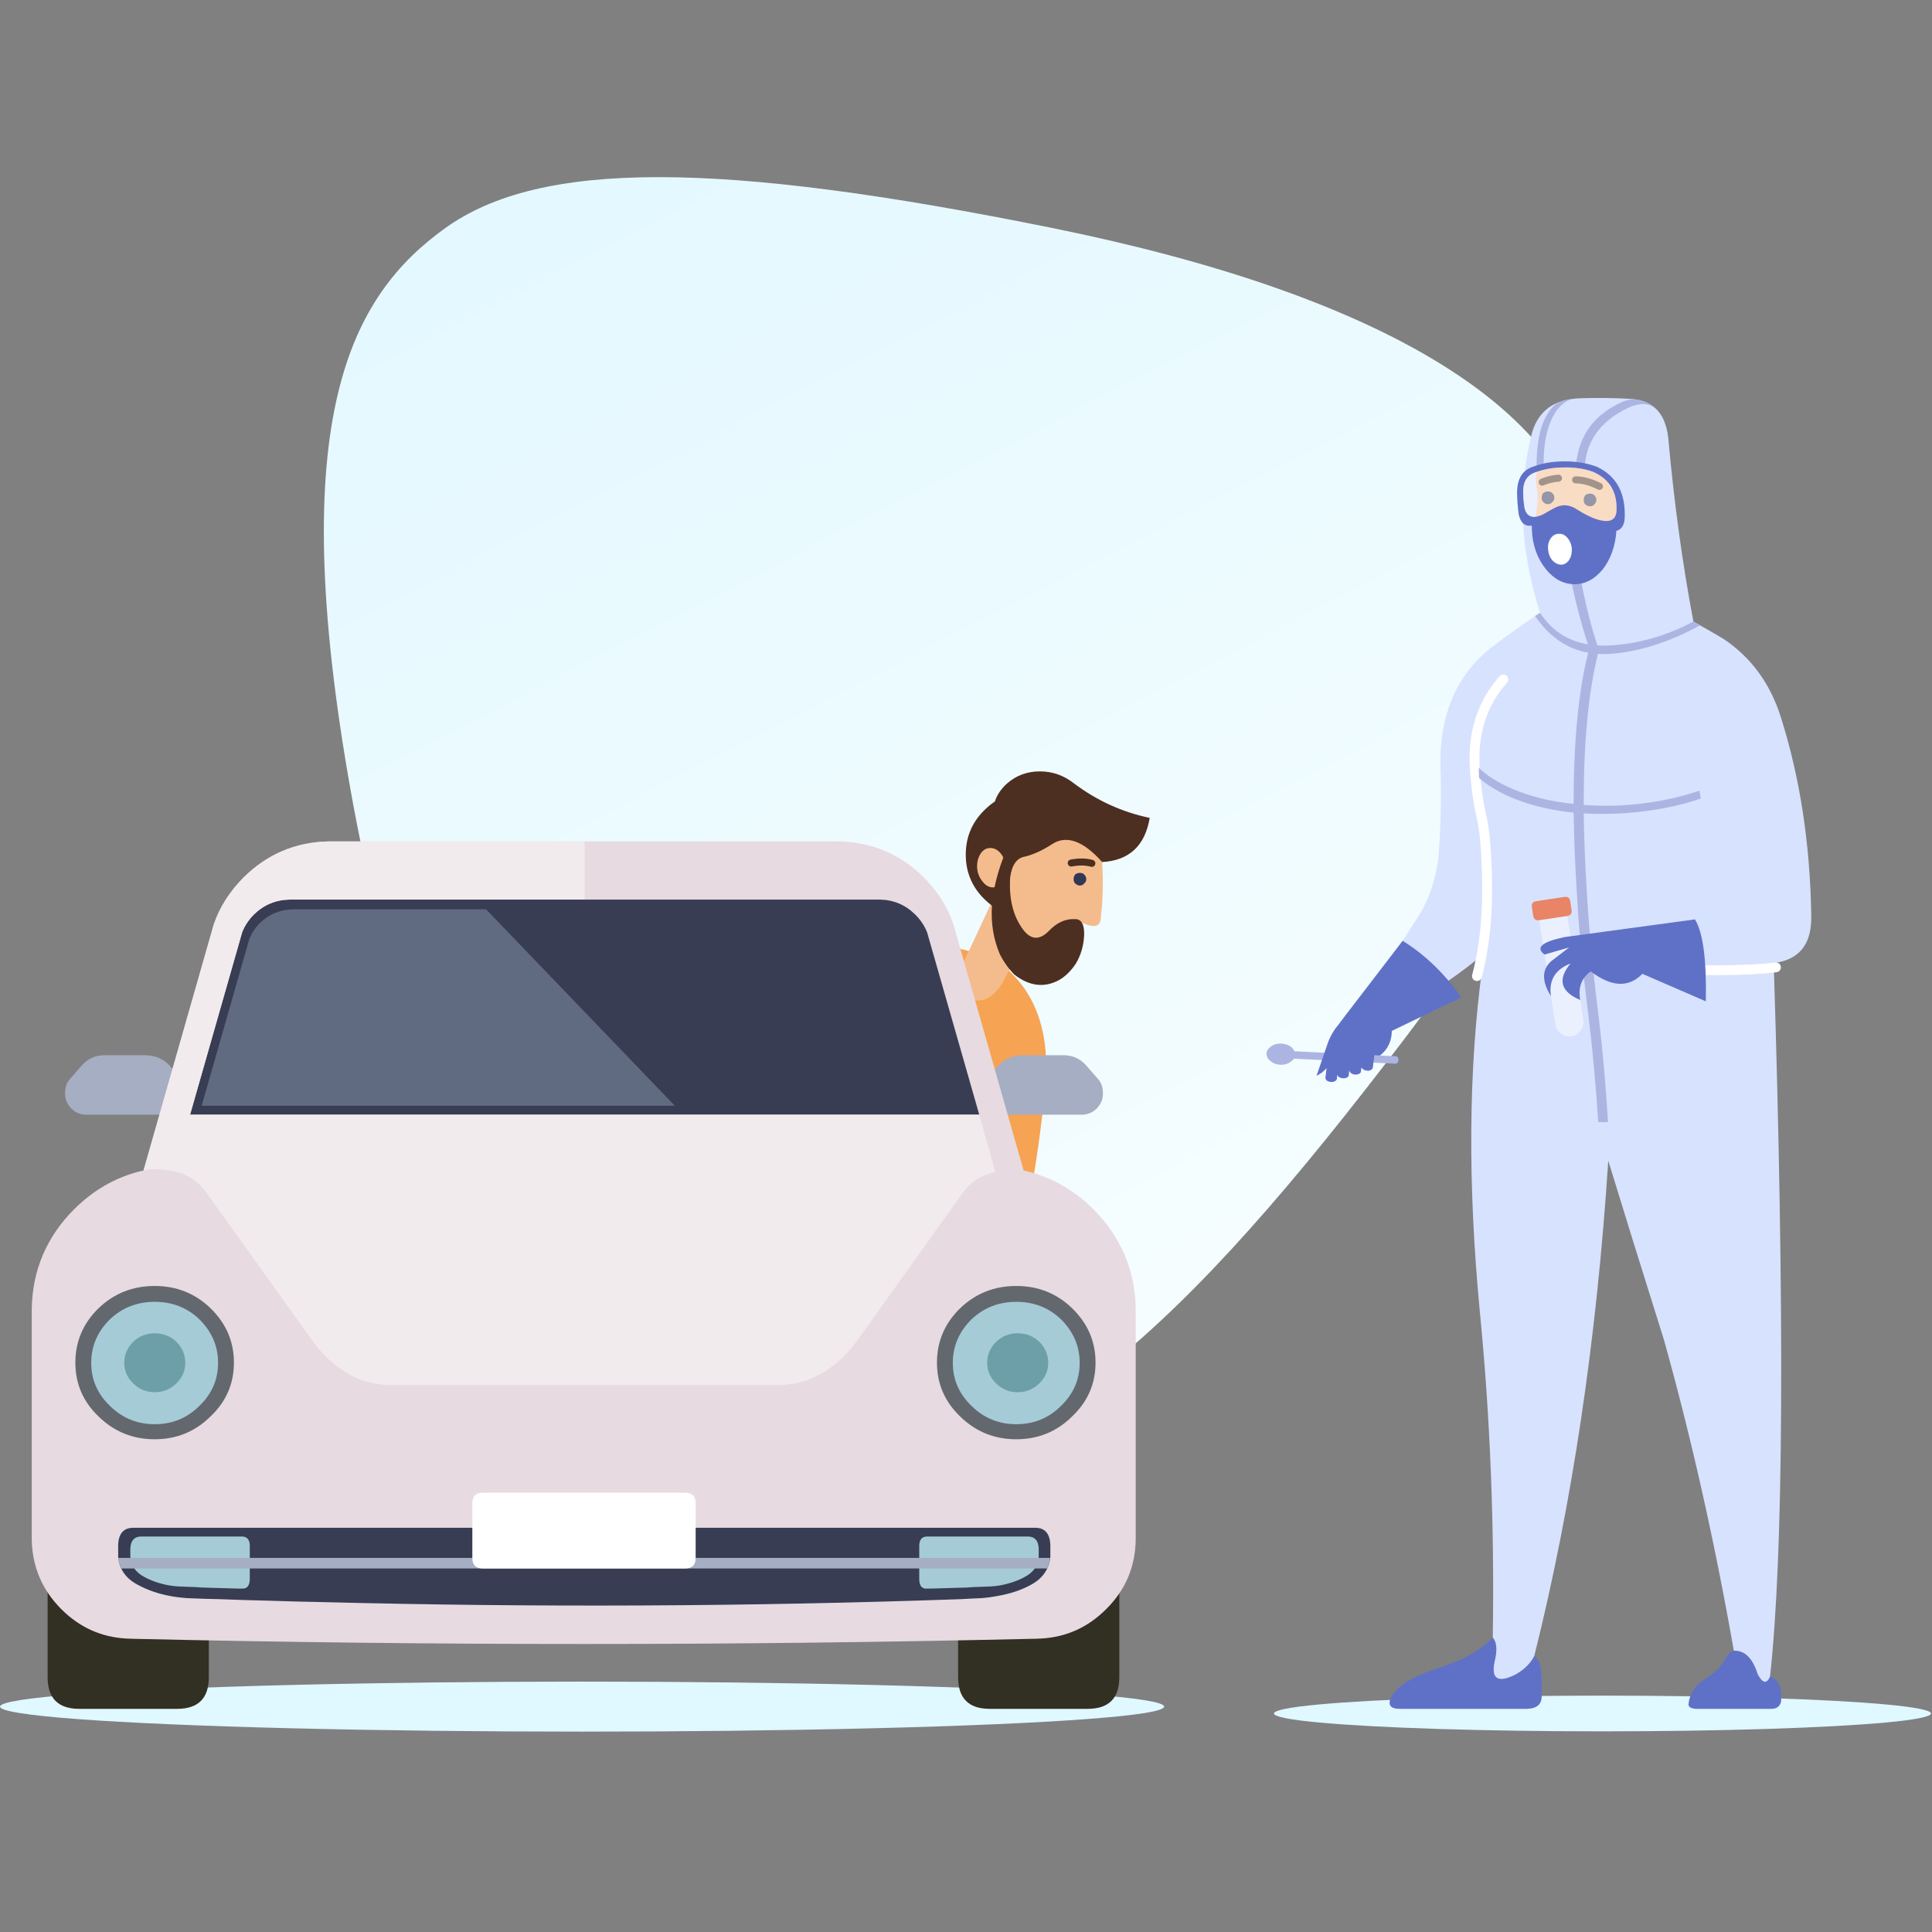 <?xml version="1.0" encoding="UTF-8" standalone="no"?>
<!DOCTYPE svg PUBLIC "-//W3C//DTD SVG 1.1//EN" "http://www.w3.org/Graphics/SVG/1.1/DTD/svg11.dtd">
<svg width="100%" height="100%" viewBox="0 0 90 90" version="1.1" xmlns="http://www.w3.org/2000/svg" xmlns:xlink="http://www.w3.org/1999/xlink" xml:space="preserve" xmlns:serif="http://www.serif.com/" style="fill-rule:evenodd;clip-rule:evenodd;stroke-linecap:round;stroke-linejoin:round;">
    <rect x="0" y="0" width="90" height="90" fill="#808080" stroke="none"/>
    <g id="ig" transform="matrix(1.222,0,0,1.222,27.664,3.454)">
        <g id="Path-2" transform="matrix(0.268,0,0,0.268,-22.889,3.926)">
            <path d="M64.294,7.231C77.747,-2.41 103.011,-2.41 150.586,7.231C198.161,16.873 219.856,32.314 225.493,47.755C231.13,63.196 230.987,82.822 200.483,122.874C169.979,162.925 146.58,186 115.447,186C84.315,186 60.342,140.61 50.842,87.401C41.342,34.192 50.842,16.873 64.294,7.231Z" style="fill:url(#_Linear1);"/>
        </g>
        <g id="ig_test" transform="matrix(0.268,0,0,0.268,-22.889,11.97)">
            <g id="driver" transform="matrix(1,0,0,1,121.993,54.4)">
                <g id="Path" transform="matrix(1,0,0,1,0,24.06)">
                    <path d="M22.481,4.436L16.767,1.617C13.133,0.538 7.782,0.225 0.714,0.677L0.714,36.73L25.038,38.872C26.211,32.789 27.075,26.762 27.632,20.79C28.26,13.687 26.543,8.236 22.481,4.436Z" style="fill:rgb(246,163,83);fill-rule:nonzero;"/>
                </g>
                <g id="Path1" serif:id="Path" transform="matrix(1,0,0,1,14.286,6.767)">
                    <path d="M17.105,17.293C17.603,16.491 18.067,15.676 18.496,14.85C18.905,15.041 19.344,15.192 19.812,15.301C20.618,15.453 21.081,15.19 21.203,14.511C21.237,14.399 21.25,14.274 21.241,14.135C21.547,11.519 21.609,8.925 21.429,6.353C21.58,5.622 21.705,4.883 21.805,4.135L20.639,0.15L6.015,0.902L6.015,11.278C4.028,15.607 2.186,19.517 0.489,23.008L1.917,25.526C4.145,26.533 5.987,25.719 7.444,23.083C8.03,21.984 8.607,20.881 9.173,19.775L12.669,21.316L17.105,17.293Z" style="fill:rgb(244,188,141);fill-rule:nonzero;"/>
                </g>
                <g id="Path2" serif:id="Path" transform="matrix(1,0,0,1,15.79,0)">
                    <path d="M19.925,13.008C23.764,12.795 26.02,10.702 26.692,6.729C22.744,5.898 19.147,4.256 15.902,1.805C14.448,0.677 12.844,0.113 11.09,0.113C9.261,0.113 7.694,0.689 6.391,1.842C5.547,2.605 4.971,3.457 4.662,4.399C4.124,4.76 3.611,5.186 3.12,5.677C1.391,7.406 0.526,9.499 0.526,11.955C0.526,14.411 1.391,16.504 3.12,18.233C3.484,18.597 3.86,18.923 4.248,19.211C4.091,21.71 4.467,24.016 5.376,26.128C5.956,27.263 6.646,28.228 7.444,29.023C9.584,30.683 11.714,30.933 13.835,29.775C14.714,29.256 15.491,28.492 16.166,27.481C16.911,26.248 17.312,24.858 17.369,23.308C17.387,21.811 16.936,21.084 16.015,21.128C14.685,21.067 13.457,21.631 12.331,22.82C11.028,24.141 9.825,24.091 8.722,22.669C7.274,20.768 6.647,18.275 6.842,15.188C7.09,13.373 7.817,12.383 9.023,12.218C10.226,11.908 11.491,11.319 12.82,10.451C14.872,9.14 17.241,9.992 19.925,13.008Z" style="fill:rgb(76,47,32);fill-rule:nonzero;"/>
                </g>
                <g id="Path3" serif:id="Path" transform="matrix(1,0,0,1,17.293,10.526)">
                    <path d="M1.391,5.226C1.793,5.772 2.27,6.061 2.82,6.09C2.922,6.094 3.022,6.082 3.12,6.053C3.393,4.712 3.807,3.309 4.361,1.842C4.292,1.689 4.204,1.539 4.098,1.391C3.645,0.791 3.131,0.49 2.556,0.489C1.953,0.467 1.464,0.755 1.09,1.353C0.746,1.926 0.595,2.59 0.639,3.346C0.709,4.081 0.96,4.708 1.391,5.226Z" style="fill:rgb(244,188,141);fill-rule:nonzero;"/>
                </g>
                <g id="Group" transform="matrix(1,0,0,1,30.827,12.03)">
                    <g id="Path4" serif:id="Path" transform="matrix(1,0,0,1,0.752,2.256)">
                        <path d="M1.579,1.767C1.779,1.617 1.88,1.416 1.88,1.165C1.88,0.915 1.779,0.689 1.579,0.489C1.429,0.338 1.228,0.263 0.977,0.263C0.727,0.263 0.501,0.338 0.301,0.489C0.15,0.689 0.075,0.915 0.075,1.165C0.075,1.416 0.15,1.617 0.301,1.767C0.501,1.967 0.727,2.068 0.977,2.068C1.228,2.068 1.429,1.967 1.579,1.767Z" style="fill:rgb(51,54,87);fill-rule:nonzero;"/>
                    </g>
                    <path id="Layer78_0_1_STROKES" d="M0.489,1.12C1.591,0.911 2.569,0.926 3.421,1.165" style="fill:none;stroke:rgb(76,47,32);stroke-width:1px;"/>
                </g>
            </g>
            <g id="car" transform="matrix(1,0,0,1,0.94,64.174)">
                <ellipse id="Oval" cx="82.794" cy="123.369" rx="82.794" ry="3.556" style="fill:rgb(224,248,255);"/>
                <g id="Shape" transform="matrix(1,0,0,1,6.767,87.219)">
                    <path d="M18.421,0L4.511,0C1.504,0 0,1.504 0,4.511L0,31.955C0,34.963 1.504,36.466 4.511,36.466L18.421,36.466C21.429,36.466 22.932,34.963 22.932,31.955L22.932,4.511C22.932,1.504 21.429,0 18.421,0M152.445,4.511C152.445,1.504 150.941,0 147.933,0L134.023,0C131.016,0 129.512,1.504 129.512,4.511L129.512,31.955C129.512,34.963 131.016,36.466 134.023,36.466L147.933,36.466C150.941,36.466 152.445,34.963 152.445,31.955L152.445,4.511Z" style="fill:rgb(50,47,35);fill-rule:nonzero;"/>
                </g>
                <g id="Shape1" serif:id="Shape" transform="matrix(1,0,0,1,9.023,30.075)">
                    <path d="M5.714,0.639C4.497,0.659 3.47,1.135 2.632,2.068L0.827,4.135C0.426,4.612 0.226,5.263 0.226,6.09C0.226,6.892 0.514,7.594 1.09,8.196C1.673,8.778 2.362,9.079 3.158,9.098L17.256,9.098L17.256,4.85L15.526,2.632C14.554,1.28 13.188,0.616 11.429,0.639L5.714,0.639M145.452,2.068C144.625,1.14 143.597,0.664 142.369,0.639L136.655,0.639C134.901,0.614 133.535,1.278 132.557,2.632L130.828,4.85L130.828,9.098L144.926,9.098C145.728,9.073 146.417,8.772 146.993,8.196C147.57,7.594 147.858,6.892 147.858,6.09C147.858,5.263 147.658,4.612 147.257,4.135L145.452,2.068Z" style="fill:rgb(166,174,195);fill-rule:nonzero;"/>
                </g>
                <g id="Path5" serif:id="Path" transform="matrix(1,0,0,1,4.511,0)">
                    <path d="M157.031,66.692C156.906,61.228 154.901,56.542 151.016,52.632C148.134,49.775 144.825,47.933 141.091,47.106L131.091,12.068C130.264,9.637 128.873,7.431 126.918,5.451C123.56,2.118 119.525,0.401 114.813,0.301L42.218,0.301C37.508,0.399 33.473,2.116 30.113,5.451C28.154,7.424 26.751,9.63 25.902,12.068L15.902,47.106C12.191,47.928 8.895,49.77 6.015,52.632C2.13,56.541 0.125,61.228 0,66.692L0,99.7C0.1,103.534 1.504,106.805 4.211,109.512C6.79,112.091 9.86,113.482 13.421,113.685C13.753,113.705 14.079,113.717 14.399,113.722C57.079,114.707 99.761,114.707 142.444,113.722L142.632,113.722C142.945,113.713 143.259,113.701 143.572,113.685C147.154,113.487 150.236,112.096 152.82,109.512C155.552,106.805 156.956,103.534 157.031,99.7L157.031,66.692Z" style="fill:rgb(231,218,225);fill-rule:nonzero;"/>
                </g>
                <g id="Shape2" serif:id="Shape" transform="matrix(1,0,0,1,10.526,63.158)">
                    <path d="M11.466,0.376C8.358,0.376 5.702,1.429 3.496,3.534C1.291,5.689 0.188,8.271 0.188,11.278C0.188,14.286 1.291,16.842 3.496,18.947C5.702,21.103 8.358,22.181 11.466,22.181C14.574,22.181 17.218,21.103 19.399,18.947C21.629,16.842 22.744,14.286 22.744,11.278C22.744,8.271 21.629,5.689 19.399,3.534C17.218,1.429 14.574,0.376 11.466,0.376M141.956,18.947C144.186,16.842 145.302,14.286 145.302,11.278C145.302,8.271 144.186,5.689 141.956,3.534C139.775,1.429 137.131,0.376 134.023,0.376C130.916,0.376 128.259,1.429 126.053,3.534C123.848,5.689 122.745,8.271 122.745,11.278C122.745,14.286 123.848,16.842 126.053,18.947C128.259,21.103 130.916,22.181 134.023,22.181C137.131,22.181 139.775,21.103 141.956,18.947Z" style="fill:rgb(99,104,110);fill-rule:nonzero;"/>
                </g>
                <g id="Shape3" serif:id="Shape" transform="matrix(1,0,0,1,12.782,65.414)">
                    <path d="M9.211,0.376C6.729,0.376 4.612,1.203 2.857,2.857C1.078,4.612 0.188,6.679 0.188,9.06C0.188,11.441 1.078,13.484 2.857,15.188C4.612,16.917 6.729,17.782 9.211,17.782C11.717,17.782 13.835,16.917 15.564,15.188C17.343,13.484 18.233,11.441 18.233,9.06C18.233,6.679 17.343,4.612 15.564,2.857C13.835,1.203 11.717,0.376 9.211,0.376M138.121,15.188C139.901,13.484 140.79,11.441 140.79,9.06C140.79,6.679 139.901,4.612 138.121,2.857C136.392,1.203 134.274,0.376 131.768,0.376C129.286,0.376 127.169,1.203 125.414,2.857C123.635,4.612 122.745,6.679 122.745,9.06C122.745,11.441 123.635,13.484 125.414,15.188C127.169,16.917 129.286,17.782 131.768,17.782C134.274,17.782 136.392,16.917 138.121,15.188Z" style="fill:rgb(165,203,215);fill-rule:nonzero;"/>
                </g>
                <g id="Shape4" serif:id="Shape" transform="matrix(1,0,0,1,17.293,69.925)">
                    <path d="M130.527,7.481C131.379,6.654 131.805,5.677 131.805,4.549C131.805,3.396 131.379,2.393 130.527,1.541C129.675,0.739 128.647,0.338 127.444,0.338C126.266,0.338 125.251,0.739 124.399,1.541C123.547,2.393 123.121,3.396 123.121,4.549C123.121,5.677 123.547,6.654 124.399,7.481C125.251,8.308 126.266,8.722 127.444,8.722C128.647,8.722 129.675,8.308 130.527,7.481M7.782,7.481C8.634,6.654 9.06,5.677 9.06,4.549C9.06,3.396 8.634,2.393 7.782,1.541C6.93,0.739 5.902,0.338 4.699,0.338C3.521,0.338 2.506,0.739 1.654,1.541C0.802,2.393 0.376,3.396 0.376,4.549C0.376,5.677 0.802,6.654 1.654,7.481C2.506,8.308 3.521,8.722 4.699,8.722C5.902,8.722 6.93,8.308 7.782,7.481Z" style="fill:rgb(109,159,169);fill-rule:nonzero;"/>
                </g>
                <g id="Path6" serif:id="Path" transform="matrix(1,0,0,1,16.541,97.745)">
                    <path d="M2.331,0.188C1.045,0.22 0.356,0.997 0.263,2.519L0.263,4.323C0.44,6.083 1.355,7.399 3.008,8.271C4.457,9.076 6.136,9.64 8.045,9.962C8.66,10.06 9.299,10.135 9.962,10.188C10.958,10.227 11.948,10.265 12.932,10.301C13.001,10.303 13.064,10.303 13.12,10.301C13.621,10.321 14.122,10.333 14.624,10.338C17.068,10.435 19.512,10.51 21.955,10.564C24.349,10.648 26.743,10.71 29.136,10.752C59.575,11.534 89.914,11.396 120.151,10.338L121.467,10.263C122.031,10.241 122.595,10.216 123.159,10.188C123.918,10.125 124.645,10.025 125.339,9.887C127.14,9.576 128.719,9.05 130.076,8.308C131.755,7.406 132.683,6.078 132.858,4.323L132.858,2.519C132.758,0.99 132.068,0.213 130.79,0.188L2.331,0.188Z" style="fill:rgb(56,61,83);fill-rule:nonzero;"/>
                </g>
                <g id="Shape5" serif:id="Shape" transform="matrix(1,0,0,1,18.045,98.497)">
                    <path d="M113.722,0.677C113.071,0.727 112.733,1.14 112.707,1.917L112.707,6.805C112.733,7.607 113.021,8.033 113.572,8.083L114.286,8.083C116.016,8.033 117.758,7.983 119.512,7.932C119.863,7.907 120.214,7.882 120.565,7.857L120.677,7.857C121.379,7.832 122.093,7.807 122.82,7.782C123.271,7.757 123.723,7.707 124.174,7.632C125.527,7.381 126.705,6.98 127.708,6.429C128.911,5.802 129.575,4.862 129.7,3.609L129.7,2.331C129.625,1.253 129.136,0.702 128.234,0.677L113.722,0.677M1.955,0.677C1.053,0.702 0.564,1.253 0.489,2.331L0.489,3.609C0.614,4.862 1.278,5.802 2.481,6.429C3.484,6.98 4.662,7.381 6.015,7.632C6.466,7.707 6.917,7.757 7.368,7.782C8.095,7.807 8.81,7.832 9.511,7.857L9.624,7.857C9.975,7.882 10.326,7.907 10.677,7.932C12.431,7.983 14.173,8.033 15.902,8.083C16.003,8.084 16.103,8.084 16.203,8.083C16.336,8.085 16.461,8.085 16.579,8.083C17.15,8.021 17.451,7.595 17.481,6.805L17.481,1.917C17.456,1.144 17.118,0.73 16.466,0.677L1.955,0.677Z" style="fill:rgb(165,203,215);fill-rule:nonzero;"/>
                </g>
                <g id="Path7" serif:id="Path" transform="matrix(1,0,0,1,16.541,101.504)">
                    <path d="M0.263,0.714C0.344,1.259 0.494,1.76 0.714,2.218L132.407,2.218C132.627,1.759 132.765,1.258 132.82,0.714L0.263,0.714Z" style="fill:rgb(166,174,195);fill-rule:nonzero;"/>
                </g>
                <g id="Path8" serif:id="Path" transform="matrix(1,0,0,1,66.918,92.482)">
                    <path d="M0.263,9.737C0.263,10.739 0.764,11.241 1.767,11.241L30.527,11.241C31.529,11.241 32.03,10.739 32.03,9.737L32.03,1.955C32.03,0.952 31.529,0.451 30.527,0.451L1.767,0.451C0.764,0.451 0.263,0.952 0.263,1.955L0.263,9.737Z" style="fill:white;fill-rule:nonzero;"/>
                </g>
                <g id="Path9" serif:id="Path" transform="matrix(1,0,0,1,26.316,8.271)">
                    <path d="M103.873,2.444C102.485,1.056 100.793,0.341 98.798,0.301L14.85,0.301C12.879,0.341 11.187,1.056 9.774,2.444C9.028,3.203 8.476,4.043 8.12,4.962L0.714,30.902L112.971,30.902L105.565,5C105.21,4.069 104.646,3.217 103.873,2.444Z" style="fill:rgb(56,61,83);fill-rule:nonzero;"/>
                </g>
                <g id="Path10" serif:id="Path" transform="matrix(1,0,0,1,28.572,9.774)">
                    <path d="M8.384,2.143C7.707,2.82 7.206,3.584 6.88,4.436L0.113,28.12L67.406,28.12L40.564,0.188L13.045,0.188C11.216,0.238 9.662,0.89 8.384,2.143Z" style="fill:rgb(96,107,130);fill-rule:nonzero;"/>
                </g>
                <g id="Path11" serif:id="Path" transform="matrix(1,0,0,1,20.301,0)">
                    <path d="M0.113,47.106C1.448,46.83 2.989,46.893 4.737,47.294C6.478,47.695 7.92,48.685 9.06,50.263L24.286,71.542C27.209,75.422 30.756,77.452 34.925,77.632L90.752,77.632C94.913,77.457 98.472,75.439 101.429,71.579L116.655,50.263C117.808,48.685 119.349,47.707 121.279,47.331L118.986,39.173L6.729,39.173L14.135,13.233C14.491,12.314 15.043,11.474 15.79,10.714C17.202,9.326 18.894,8.612 20.865,8.571L62.858,8.571L62.858,0.301L26.429,0.301C21.718,0.399 17.683,2.116 14.323,5.451C12.364,7.424 10.961,9.63 10.113,12.068L0.113,47.106Z" style="fill:rgb(242,235,238);fill-rule:nonzero;"/>
                </g>
            </g>
            <g id="sanitario" transform="matrix(1,0,0,1,180.64,0)">
                <ellipse id="ss" cx="48.234" cy="188.519" rx="46.73" ry="2.54" style="fill:rgb(224,248,255);"/>
                <g id="Group1" serif:id="Group" transform="matrix(1,0,0,1,18.797,0.391)">
                    <path id="Combined-Shape" d="M26.617,1.038C28.39,0.985 30.294,0.997 32.331,1.076C32.752,1.102 33.178,1.127 33.609,1.151C35.661,1.309 37.115,2.186 37.97,3.783C38.444,4.674 38.732,5.789 38.835,7.129C39.66,16.136 40.838,24.695 42.369,32.805C42.367,32.806 42.365,32.808 42.363,32.809C43.823,33.618 45.241,34.432 46.617,35.249C50.563,37.881 53.295,41.603 54.812,46.414C57.52,54.963 58.961,64.324 59.136,74.497C59.144,75.056 59.131,75.52 59.098,75.888C58.853,78.826 57.387,80.606 54.7,81.227C54.4,81.279 54.099,81.33 53.797,81.377C55.376,131.596 55.201,165.431 53.271,182.881L53.534,186.415L48.121,185.287L48.121,179.197C45.402,163.707 42.093,148.983 38.196,135.024C34.871,124.444 32.227,115.935 30.263,109.498C28.605,135.063 25.096,158.547 19.737,179.949L19.624,182.355L16.316,186.115L11.353,183.972L13.835,177.318C14.084,161.429 13.47,145.978 11.993,130.964C10.25,112.739 10.375,96.373 12.368,81.866C12.424,81.283 12.474,80.694 12.519,80.099C10.078,82.139 7.559,83.969 4.962,85.588L0.376,79.159C1.445,77.587 2.535,75.895 3.647,74.084C4.836,72.004 5.638,69.586 6.053,66.828C6.382,63.34 6.508,59.28 6.429,54.648C6.007,46.751 8.35,40.749 13.459,36.64C15.701,34.921 18.069,33.227 20.561,31.558C17.759,22.79 17.346,14.372 19.323,6.301C19.75,4.586 20.565,3.282 21.767,2.392C22.966,1.53 24.545,1.079 26.504,1.038C26.548,1.037 26.585,1.037 26.617,1.038Z" style="fill:rgb(215,226,254);fill-rule:nonzero;"/>
                    <g id="Path-3" transform="matrix(1,0.017,-0.017,1,1.086,-0.217)">
                        <path d="M11.913,83.254C12.998,78.87 13.374,73.737 13.041,67.854C12.54,59.029 11.881,61.841 11.137,54.073C10.641,48.895 11.91,44.538 14.944,41.004" style="fill:none;stroke:white;stroke-width:1.4px;stroke-linejoin:miter;"/>
                    </g>
                    <path id="Path-4" d="M54.113,81.995C52.041,82.252 49.411,82.388 46.221,82.402C43.032,82.415 39.874,82.346 36.748,82.193" style="fill:none;stroke:white;stroke-width:1.4px;stroke-linecap:butt;stroke-linejoin:miter;"/>
                </g>
                <g id="Shape6" serif:id="Shape" transform="matrix(1,0,0,1,17.293,177.709)">
                    <path d="M20.263,10.15C21.685,10.094 22.361,9.443 22.293,8.196L22.293,6.241C22.322,4.291 21.971,3.088 21.241,2.632C20.656,3.75 19.741,4.64 18.496,5.301C16.049,6.509 15.084,5.883 15.602,3.421C16.007,1.82 15.92,0.679 15.338,0C13.689,1.797 10.995,3.288 7.256,4.474C3.545,5.679 1.364,7.158 0.714,8.91C0.497,9.757 0.973,10.17 2.143,10.15L20.263,10.15M53.008,5.188C52.299,2.924 51.171,1.821 49.624,1.88C49.132,2.002 48.668,2.49 48.233,3.346C47.794,4.204 46.879,5.069 45.489,5.94C44.124,6.831 43.36,7.971 43.196,9.361C43.092,9.87 43.481,10.133 44.361,10.15L54.85,10.15C55.689,10.18 56.19,9.829 56.354,9.098L56.354,8.045C56.284,6.662 55.758,5.835 54.775,5.564C54.292,6.653 53.703,6.528 53.008,5.188Z" style="fill:rgb(95,113,199);fill-rule:nonzero;"/>
                </g>
                <g id="Path12" serif:id="Path" transform="matrix(1,0,0,1,9.774,78.46)">
                    <path d="M10.038,0.15L1.992,10.639L0,16.692L5.94,17.03C7.615,16.149 8.467,14.796 8.496,12.97L18.384,8.196C16.003,4.812 13.221,2.13 10.038,0.15Z" style="fill:rgb(95,113,199);fill-rule:nonzero;"/>
                </g>
                <g id="Path13" serif:id="Path" transform="matrix(1,0,0,1,0,92.746)">
                    <path d="M0.451,1.88C0.426,2.306 0.614,2.669 1.015,2.97C1.391,3.296 1.855,3.471 2.406,3.496C2.957,3.521 3.446,3.383 3.872,3.083C4.073,2.957 4.236,2.807 4.361,2.632L18.797,3.346C18.897,3.346 18.998,3.296 19.098,3.196C19.173,3.095 19.211,2.97 19.211,2.82C19.211,2.694 19.186,2.569 19.135,2.444C19.06,2.343 18.973,2.293 18.872,2.293L4.436,1.579C4.336,1.378 4.185,1.178 3.985,0.977C3.584,0.677 3.108,0.514 2.556,0.489C2.005,0.464 1.529,0.589 1.128,0.865C0.702,1.14 0.476,1.479 0.451,1.88Z" style="fill:rgb(172,181,226);fill-rule:nonzero;"/>
                </g>
                <g id="Path14" serif:id="Path" transform="matrix(1,0,0,1,7.519,88.986)">
                    <path d="M4.248,0.113L3.083,1.654C2.945,1.829 2.807,2.004 2.669,2.18C2.138,2.966 1.749,3.768 1.504,4.586L0.038,8.835C0.288,8.709 0.539,8.559 0.789,8.384C1.021,8.199 1.247,7.986 1.466,7.744L1.316,9.06C1.291,9.186 1.341,9.323 1.466,9.474C1.485,9.487 1.497,9.499 1.504,9.511C1.673,9.614 1.835,9.677 1.992,9.699L2.068,9.699C2.175,9.713 2.275,9.713 2.368,9.699C2.449,9.684 2.524,9.659 2.594,9.624C2.677,9.593 2.74,9.555 2.782,9.511C2.868,9.449 2.918,9.374 2.932,9.286L3.008,8.647C3.008,8.747 3.058,8.847 3.158,8.947C3.333,9.073 3.509,9.148 3.684,9.173L3.797,9.173C3.972,9.198 4.148,9.173 4.323,9.098C4.499,9.023 4.599,8.922 4.624,8.797L4.699,8.008C4.699,8.158 4.774,8.296 4.925,8.421C5.075,8.546 5.251,8.622 5.451,8.647L5.526,8.647C5.702,8.672 5.877,8.647 6.053,8.571C6.228,8.496 6.328,8.396 6.353,8.271L6.429,7.632C6.454,7.707 6.516,7.782 6.617,7.857C6.767,7.983 6.942,8.058 7.143,8.083L7.218,8.083C7.394,8.133 7.569,8.108 7.744,8.008C7.822,7.974 7.884,7.937 7.932,7.895C7.994,7.84 8.031,7.777 8.045,7.707L8.346,5.301L4.248,0.113Z" style="fill:rgb(95,113,199);fill-rule:nonzero;"/>
                </g>
                <g id="Shape7" serif:id="Shape" transform="matrix(1,0,0,1,38.346,1.016)">
                    <path d="M4.962,23.797C5.622,27.707 6.574,31.592 7.82,35.451L8.346,36.692L9.211,35.752C7.94,31.817 7.013,27.832 6.429,23.797L4.962,23.797M3.609,1.015C3.598,1.023 3.586,1.023 3.571,1.015C1.451,2.521 0.436,5.691 0.526,10.526L1.541,10.489C1.404,6.823 2.043,4.004 3.459,2.03C4.195,1.122 5.022,0.596 5.94,0.451C5.076,0.558 4.299,0.746 3.609,1.015M13.496,1.805C15.209,1.005 16.575,1.08 17.594,2.03C16.887,1.298 15.96,0.821 14.812,0.602L14.699,0.602C14.214,0.534 13.638,0.61 12.97,0.827C8.774,2.612 6.493,5.657 6.128,9.962L7.368,10.338C7.537,6.542 9.58,3.697 13.496,1.805Z" style="fill:rgb(172,181,226);fill-rule:nonzero;"/>
                </g>
                <g id="Path15" serif:id="Path" transform="matrix(1,0,0,1,38.346,10.79)">
                    <path d="M0.602,5.79C0.469,6.723 0.394,7.888 0.376,9.286L10.94,10.113L12.481,7.068L11.429,2.82L8.571,0.451C6.411,0.05 4.093,-0.075 1.617,0.075C0.573,0.59 0.21,1.668 0.526,3.308C0.704,4.033 0.729,4.86 0.602,5.79Z" style="fill:rgb(244,188,141);fill-rule:nonzero;"/>
                </g>
                <g id="Shape8" serif:id="Shape" transform="matrix(1,0,0,1,39.098,14.55)">
                    <path d="M6.692,1.992C6.892,2.168 7.118,2.256 7.368,2.256C7.619,2.256 7.82,2.168 7.97,1.992C8.17,1.817 8.271,1.604 8.271,1.353C8.271,1.103 8.17,0.877 7.97,0.677C7.82,0.526 7.619,0.451 7.368,0.451C7.118,0.451 6.892,0.526 6.692,0.677C6.541,0.877 6.466,1.103 6.466,1.353C6.466,1.604 6.541,1.817 6.692,1.992M1.992,1.654C2.193,1.504 2.293,1.303 2.293,1.053C2.293,0.777 2.193,0.551 1.992,0.376C1.842,0.226 1.642,0.15 1.391,0.15C1.115,0.15 0.89,0.226 0.714,0.376C0.564,0.551 0.489,0.777 0.489,1.053C0.489,1.303 0.564,1.504 0.714,1.654C0.89,1.855 1.115,1.955 1.391,1.955C1.642,1.955 1.842,1.855 1.992,1.654Z" style="fill:rgb(51,54,87);fill-rule:nonzero;"/>
                </g>
                <g id="Group2" serif:id="Group" transform="matrix(1,0,0,1,39.098,11.014)">
                    <g id="Layer44_0_1_STROKES-path" transform="matrix(0.978,-0.208,0.208,0.978,-0.365,1.512)">
                        <path d="M5.451,1.686C6.485,1.923 7.526,2.461 8.571,3.299" style="fill:none;stroke:rgb(76,47,32);stroke-width:1px;"/>
                    </g>
                    <g id="Layer44_0_1_STROKES-path1" serif:id="Layer44_0_1_STROKES-path" transform="matrix(0.978,0.208,-0.208,0.978,0.469,-0.312)">
                        <path d="M0.639,2.589C1.358,2.099 2.078,1.755 2.801,1.559" style="fill:none;stroke:rgb(76,47,32);stroke-width:1px;"/>
                    </g>
                </g>
                <g id="Path16" serif:id="Path" transform="matrix(1,0,0,1,37.594,16.805)">
                    <path d="M0.602,1.955C0.575,2.427 0.575,2.916 0.602,3.421C0.702,5.576 1.366,7.419 2.594,8.947C3.722,10.351 5.075,11.065 6.654,11.09C8.158,11.09 9.486,10.401 10.639,9.023C11.817,7.519 12.481,5.652 12.632,3.421C12.64,3.141 12.64,2.865 12.632,2.594L8.947,1.992C7.955,1.174 6.702,0.572 5.188,0.188C3.613,0.915 2.084,1.504 0.602,1.955Z" style="fill:rgb(95,113,199);fill-rule:nonzero;"/>
                </g>
                <g id="Path17" serif:id="Path" transform="matrix(1,0,0,1,39.85,20.565)">
                    <path d="M2.218,0.15C1.667,0.15 1.241,0.414 0.94,0.94C0.664,1.391 0.576,1.942 0.677,2.594C0.752,3.17 0.977,3.647 1.353,4.023C1.679,4.348 2.055,4.524 2.481,4.549C2.882,4.549 3.233,4.373 3.534,4.023C3.835,3.647 3.998,3.17 4.023,2.594C4.048,1.942 3.885,1.378 3.534,0.902C3.158,0.376 2.719,0.125 2.218,0.15Z" style="fill:white;fill-rule:nonzero;"/>
                </g>
                <g id="Group3" serif:id="Group" transform="matrix(1,0,0,1,36.09,10.039)">
                    <path id="Shape9" serif:id="Shape" d="M0,4.812C0.005,5.76 0.08,6.787 0.226,7.895C0.605,9.604 1.645,9.98 3.346,9.023C3.989,8.589 4.591,8.201 5.15,7.857C6.228,7.233 7.306,7.246 8.384,7.895C10.107,9.121 11.486,9.873 12.519,10.15C14.243,10.629 15.17,10.09 15.301,8.534C15.478,4.942 14.174,2.486 11.391,1.165C9.979,0.624 8.425,0.361 6.729,0.376C5.041,0.376 3.524,0.639 2.18,1.165C0.734,1.668 0.008,2.884 0,4.812M1.053,6.993C0.927,6.14 0.865,5.363 0.865,4.662C0.865,3.158 1.504,2.231 2.782,1.88C3.935,1.454 5.251,1.241 6.729,1.241C8.208,1.216 9.549,1.416 10.752,1.842C13.158,2.87 14.286,4.749 14.135,7.481C14.035,8.684 13.233,9.098 11.729,8.722C10.852,8.521 9.662,7.945 8.158,6.993C7.206,6.491 6.266,6.491 5.338,6.993C4.862,7.243 4.348,7.531 3.797,7.857C2.293,8.609 1.378,8.321 1.053,6.993Z" style="fill:rgb(95,113,199);fill-rule:nonzero;"/>
                    <path id="Path18" serif:id="Path" d="M1.053,6.993C0.927,6.14 0.865,5.363 0.865,4.662C0.865,3.158 1.504,2.231 2.782,1.88C3.935,1.454 5.251,1.241 6.729,1.241C8.208,1.216 9.549,1.416 10.752,1.842C13.158,2.87 14.286,4.749 14.135,7.481C14.035,8.684 13.233,9.098 11.729,8.722C10.852,8.521 9.662,7.945 8.158,6.993C7.206,6.491 6.266,6.491 5.338,6.993C4.862,7.243 4.348,7.531 3.797,7.857C2.293,8.609 1.378,8.321 1.053,6.993Z" style="fill:white;fill-opacity:0.48;"/>
                </g>
                <g id="Path19" serif:id="Path" transform="matrix(1,0,0,1,30.075,31.843)">
                    <path d="M32.143,26.542C32.084,26.178 32.022,25.802 31.955,25.414C28.534,26.578 24.787,27.279 20.714,27.519C18.9,27.588 17.158,27.563 15.489,27.444C15.476,18.609 16.152,11.441 17.519,5.94C17.968,5.981 18.42,5.993 18.872,5.977C23.095,5.753 27.494,4.387 32.068,1.88C31.743,1.712 31.417,1.536 31.09,1.353C27.219,3.42 23.171,4.561 18.947,4.774C14.626,4.93 11.405,3.376 9.286,0.113C9.052,0.269 8.814,0.419 8.571,0.564C10.571,3.498 13.09,5.239 16.128,5.79C14.74,11.278 14.05,18.446 14.06,27.293C10.874,26.973 7.992,26.271 5.414,25.188C3.329,24.294 1.712,23.279 0.564,22.143C0.568,22.63 0.581,23.119 0.602,23.609C1.697,24.56 3.088,25.425 4.774,26.203C7.55,27.423 10.645,28.199 14.06,28.534C14.11,32.248 14.273,36.245 14.549,40.527C14.85,45.664 15.351,50.99 16.053,56.504C16.103,56.905 16.153,57.306 16.203,57.707C16.78,62.519 17.231,67.469 17.556,72.557C18.026,72.562 18.49,72.562 18.947,72.557C18.646,67.471 18.208,62.521 17.632,57.707C17.581,57.304 17.531,56.903 17.481,56.504C16.792,50.99 16.291,45.664 15.978,40.527C15.706,36.286 15.543,32.326 15.489,28.647C17.365,28.756 19.32,28.744 21.354,28.609C25.262,28.344 28.859,27.655 32.143,26.542Z" style="fill:rgb(172,181,226);fill-rule:nonzero;"/>
                </g>
                <g id="Layer39_0_FILL" transform="matrix(1,0,0,1,37.594,71.693)">
                    <path id="Path20" serif:id="Path" d="M5.639,3.383L1.654,3.985L3.947,18.835C4.048,19.361 4.311,19.787 4.737,20.113C5.188,20.439 5.677,20.564 6.203,20.489L6.316,20.489C6.817,20.414 7.218,20.138 7.519,19.662C7.87,19.236 8.008,18.76 7.932,18.233L5.639,3.383Z" style="fill:rgb(235,240,255);fill-rule:nonzero;"/>
                    <path id="Path21" serif:id="Path" d="M0.789,3.346C0.865,3.847 1.153,4.06 1.654,3.985L5.639,3.383C6.115,3.308 6.316,3.02 6.241,2.519L6.053,1.316C5.977,0.815 5.702,0.602 5.226,0.677L1.241,1.278C0.739,1.353 0.526,1.642 0.602,2.143L0.789,3.346Z" style="fill:rgb(233,132,102);fill-rule:nonzero;"/>
                </g>
                <g id="Path22" serif:id="Path" transform="matrix(1,0,0,1,39.098,75.452)">
                    <path d="M3.722,2.632C0.509,3.312 -0.431,4.139 0.902,5.113L4.399,4.098L1.805,6.09C0.501,7.293 0.501,8.935 1.805,11.015C1.479,8.785 2.406,7.243 4.586,6.391C2.707,8.672 3.17,10.401 5.977,11.579C5.65,9.785 6.151,8.431 7.481,7.519C10.414,9.749 12.857,9.862 14.812,7.857L23.835,11.767C23.96,5.877 23.446,1.992 22.293,0.113L3.722,2.632Z" style="fill:rgb(95,113,199);fill-rule:nonzero;"/>
                </g>
            </g>
        </g>
    </g>
    <defs>
        <linearGradient id="_Linear1" x1="0" y1="0" x2="1" y2="0" gradientUnits="userSpaceOnUse" gradientTransform="matrix(91.415,171.59,-171.59,91.415,51.485,1.85407e-14)"><stop offset="0" style="stop-color:rgb(226,248,255);stop-opacity:1"/><stop offset="1" style="stop-color:rgb(245,253,255);stop-opacity:1"/></linearGradient>
    </defs>
</svg>
